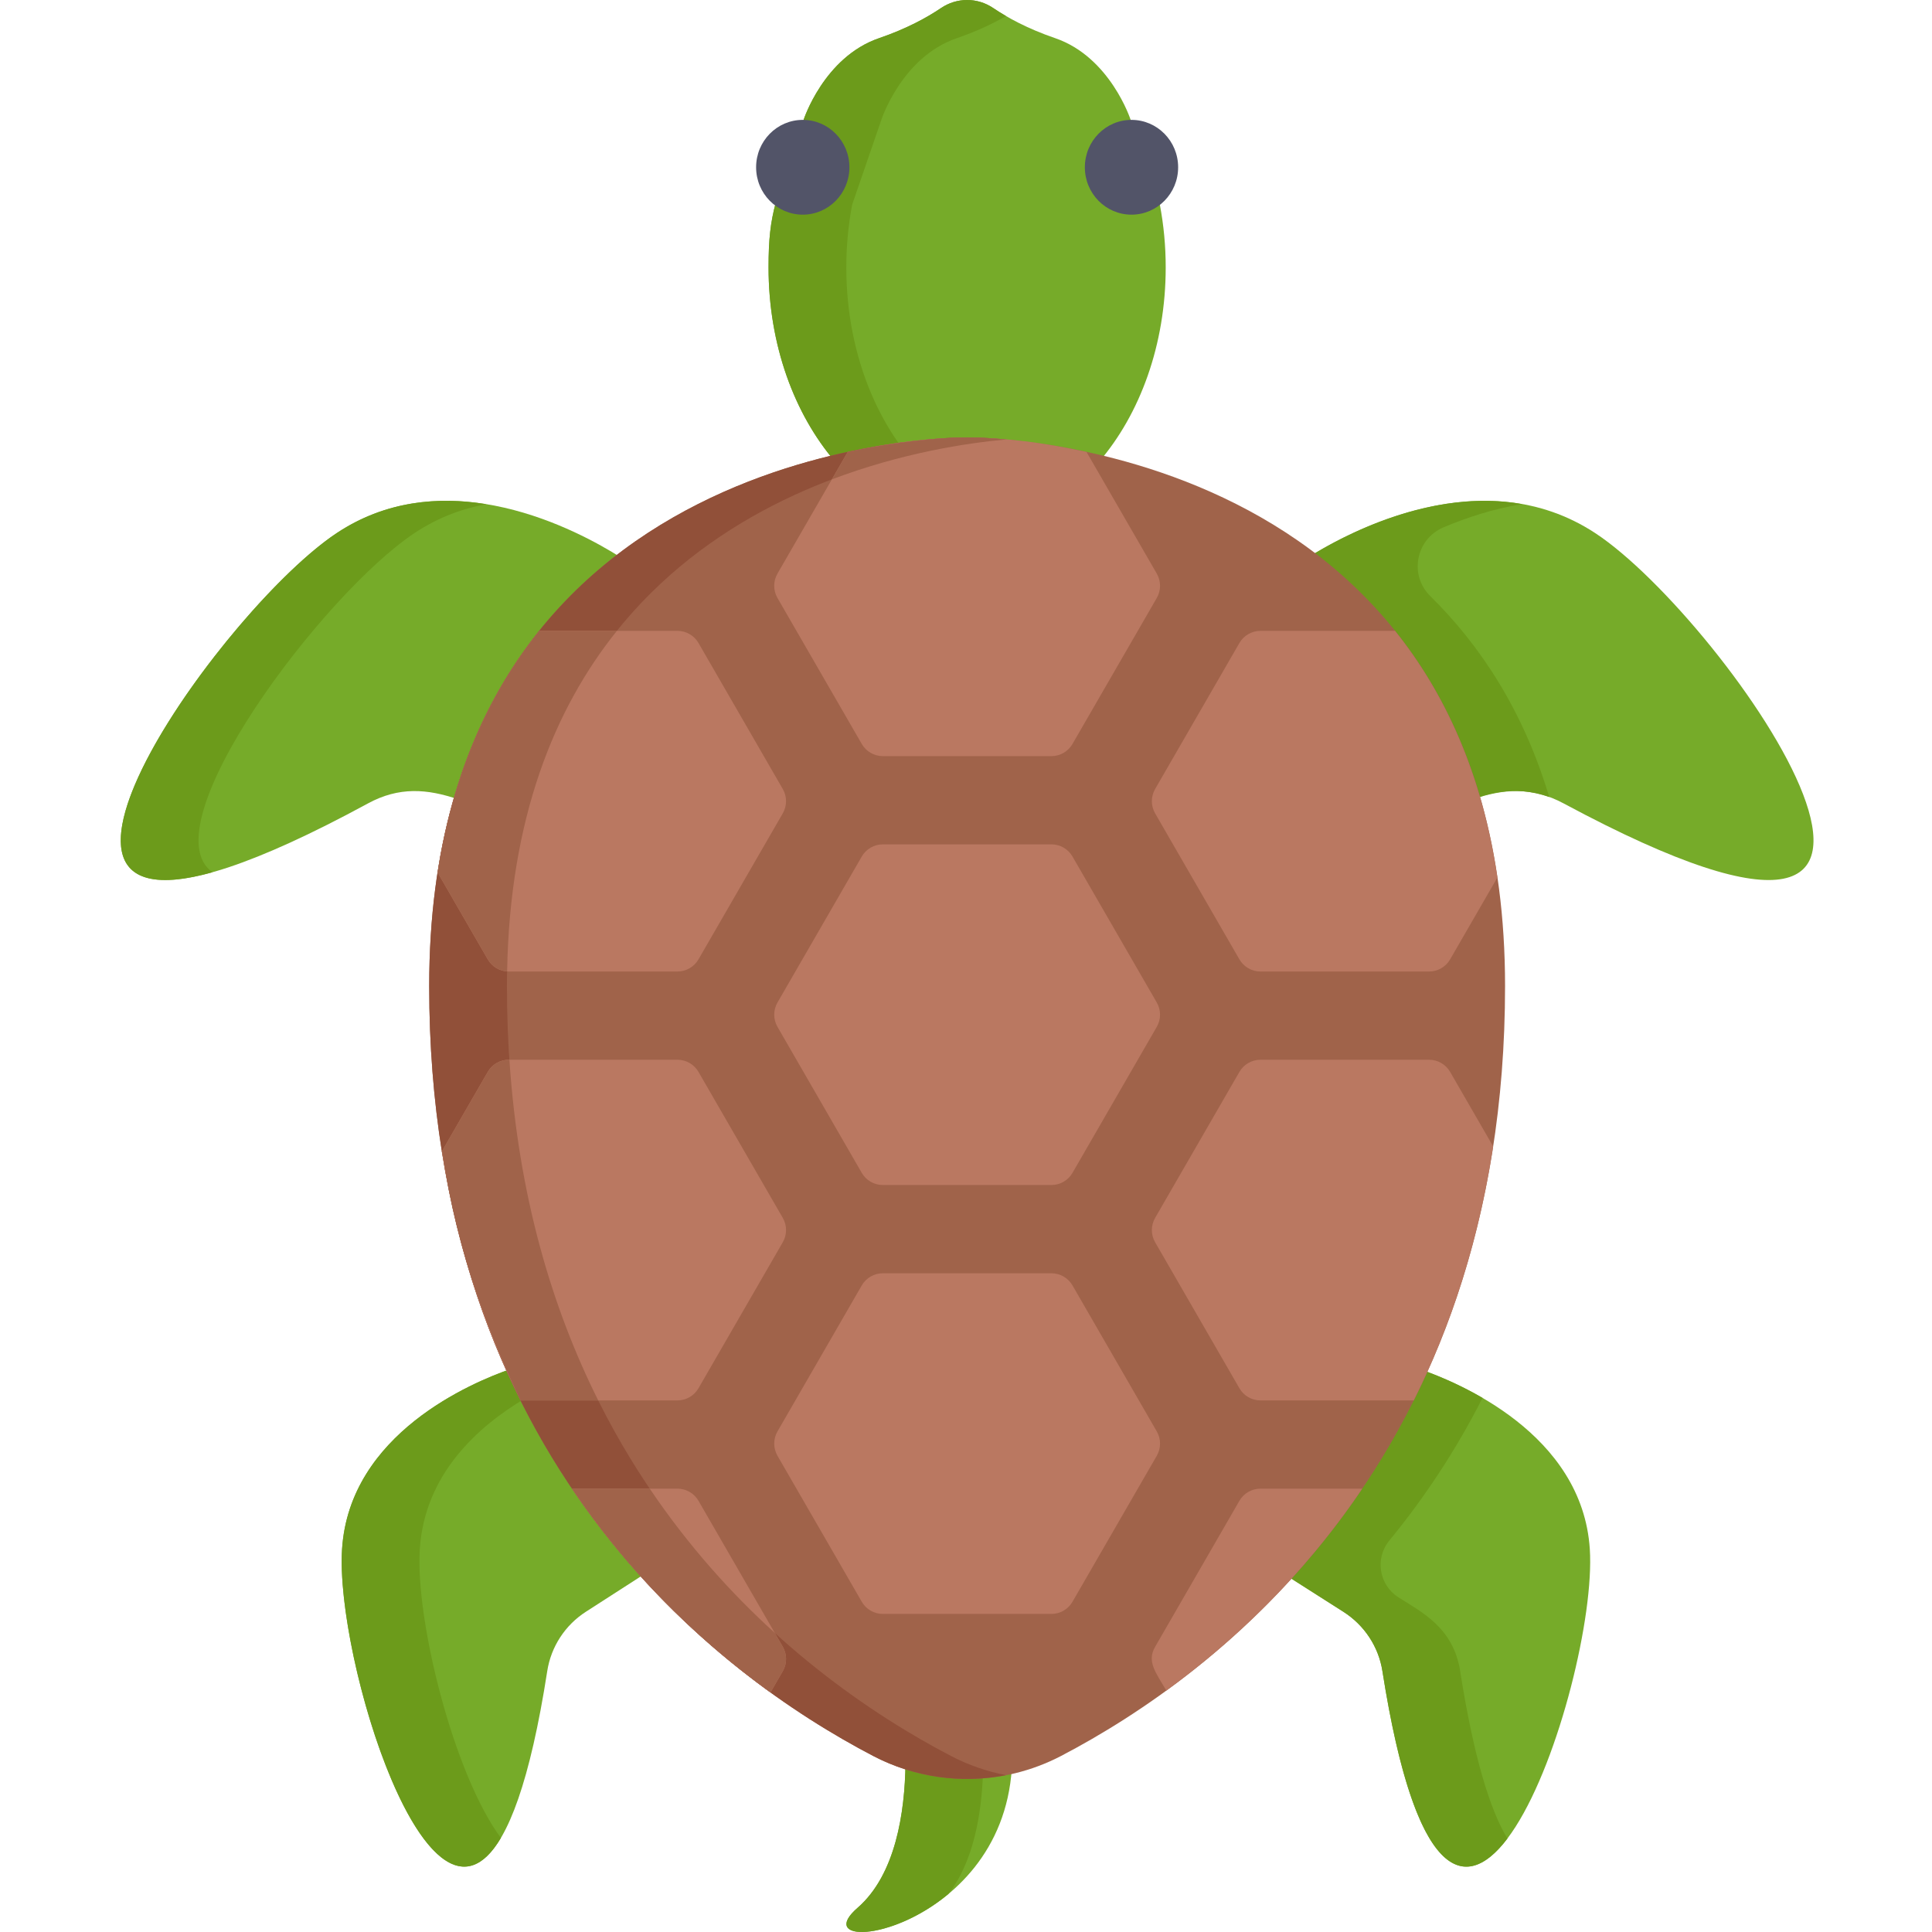 <svg height="512pt" viewBox="-32 0 512 512.001" width="512pt" xmlns="http://www.w3.org/2000/svg"><path d="m275.379 54.277-7.738-22.496s-5.379-16.66-20.02-21.672c-7.289-2.496-12.668-5.449-16.41-7.98-4.199-2.84-9.629-2.84-13.828 0-3.742 2.531-9.121 5.484-16.41 7.98-14.641 5.012-20.02 21.672-20.02 21.672-7.277 21.152-9.281 24.227-9.281 39.086 0 20.512 6.844 38.918 17.699 51.547 25.426-6.074 44.41-6.078 69.852 0 10.855-12.629 17.699-31.035 17.699-51.547.004-5.723-.539-11.273-1.543-16.59zm0 0" fill="#76ab29"/><path d="m103.477 362.754c-10.406 3.59-42.855 17.188-44.828 47.766-2.289 35.488 36.086 149.992 54.379 32.324 1-6.434 4.715-12.156 10.242-15.715l15.801-10.168c-13.273-14.633-25.773-32.52-35.594-54.207zm0 0" fill="#76ab29"/><path d="m89.477 211.859c8.578-29.531 24.727-49.98 43.051-64.129-11.203-7.109-45.992-25.887-75.273-6.473-34.5 22.875-113.656 137.879 8.254 71.66 8.195-4.449 15.66-3.922 23.969-1.059zm0 0" fill="#76ab29"/><path d="m390.723 141.258c-29.594-19.414-64.758-.637-76.082 6.473 18.523 14.148 34.844 34.598 43.516 64.129 8.34-2.848 15.898-3.414 24.227 1.059 123.223 66.219 43.211-48.785 8.34-71.66zm0 0" fill="#76ab29"/><path d="m344.008 362.754c-9.93 21.688-22.562 39.574-35.977 54.207l15.965 10.168c5.59 3.559 9.344 9.281 10.355 15.715 18.488 117.672 57.277 3.168 54.965-32.324-1.996-30.578-34.793-44.176-45.309-47.766zm0 0" fill="#76ab29"/><path d="m207.965 467.375c-.168 12.867-2.582 29.414-12.707 38.223-15.977 13.898 38.059 6.734 40.883-36.969-9.309 2.176-19.035 1.762-28.176-1.254zm0 0" fill="#76ab29"/><g fill="#6c9b1b"><path d="m193.82 54.277 7.738-22.496s5.379-16.66 20.02-21.672c5.332-1.824 9.629-3.895 13.023-5.863-1.25-.727-2.383-1.438-3.391-2.117-4.195-2.84-9.629-2.84-13.828 0-3.742 2.531-9.121 5.484-16.406 7.98-14.645 5.012-20.023 21.672-20.023 21.672-7.273 21.152-9.281 24.227-9.281 39.086 0 20.512 6.848 38.918 17.699 51.547 6.301-1.508 12.203-2.637 17.91-3.395-13.488-18.074-17.602-42.789-13.461-64.742zm0 0"/><path d="m79.254 410.52c1.277-19.824 15.367-32.504 27.953-39.957-1.281-2.547-2.527-5.148-3.73-7.809-10.406 3.59-42.855 17.188-44.828 47.766-1.852 28.695 22.883 109.043 42.09 76.551-12.543-16.953-22.695-57.789-21.484-76.551zm0 0"/><path d="m88.832 211.637.645.223c.051-.184.113-.355.168-.535-.273.102-.543.203-.812.312zm0 0"/><path d="m77.859 141.258c6.184-4.098 12.613-6.48 19.016-7.645-12.602-2.055-26.648-.953-39.621 7.645-29.477 19.547-91.551 106.348-32.949 89.895-17.094-12.102 29.281-73.801 53.555-89.895zm0 0"/><path d="m347.012 157.938c-5.637-5.551-3.789-15.066 3.492-18.164 6.066-2.578 13.219-4.953 20.898-6.18-24.129-4.285-47.84 8.539-56.762 14.137 18.523 14.152 34.844 34.598 43.516 64.129 3.16-1.078 10.676-4.09 20.406-.629-6.801-22.766-18.156-40.102-31.551-53.293zm0 0"/><path d="m354.957 442.844c-1.801-11.461-10.043-15.516-16.363-19.539-5.152-3.281-6.281-10.328-2.402-15.051 8.984-10.945 17.426-23.484 24.695-37.793-6.836-3.98-13.215-6.453-16.883-7.707-9.926 21.688-22.559 39.574-35.977 54.207l15.969 10.168c5.59 3.559 9.344 9.281 10.355 15.715 8.684 55.266 21.844 59.316 33.125 44.391-4.637-7.656-8.953-21.707-12.52-44.391zm0 0"/><path d="m228.508 469.82c-6.898.562-13.879-.246-20.543-2.445-.168 12.867-2.582 29.418-12.707 38.223-10.332 8.988 8.617 9.164 24.062-3.656 6.723-8.586 8.809-21.332 9.188-32.121zm0 0"/></g><path d="m193.102 44.328c0-6.934-5.535-12.559-12.363-12.559s-12.363 5.625-12.363 12.559c0 6.938 5.535 12.559 12.363 12.559s12.363-5.621 12.363-12.559zm0 0" fill="#525468"/><path d="m280.219 44.328c0-6.934-5.535-12.559-12.363-12.559s-12.359 5.625-12.359 12.559c0 6.938 5.531 12.559 12.359 12.559s12.363-5.621 12.363-12.559zm0 0" fill="#525468"/><path d="m224.297 115.91s-142.555-1.414-142.555 145.398c0 125.805 76.758 182.664 117.629 204.023 15.617 8.164 34.238 8.164 49.855 0 40.867-21.359 117.629-78.219 117.629-204.023 0-146.812-142.559-145.398-142.559-145.398zm0 0" fill="#a0634a"/><path d="m219.977 465.332c-40.871-21.355-117.633-78.219-117.633-204.023 0-122.688 99.535-141.855 132.258-144.848-6.438-.586-10.305-.551-10.305-.551s-142.555-1.414-142.555 145.398c0 125.805 76.758 182.664 117.629 204.023 10.957 5.727 23.391 7.418 35.23 5.109-5.035-.98-9.969-2.672-14.625-5.109zm0 0" fill="#915039"/><path d="m274.559 265.68-22.336-38.688c-1.152-1.996-3.281-3.227-5.586-3.227h-44.676c-2.305 0-4.434 1.23-5.586 3.227l-22.336 38.688c-1.152 1.996-1.152 4.457 0 6.449l22.336 38.691c1.152 1.996 3.281 3.223 5.586 3.223h44.676c2.305 0 4.434-1.23 5.586-3.223l22.336-38.691c1.152-1.992 1.152-4.453 0-6.449zm0 0" fill="#ba7861"/><path d="m274.559 379.344-22.336-38.691c-1.152-1.992-3.281-3.223-5.586-3.223h-44.676c-2.305 0-4.434 1.23-5.586 3.223l-22.336 38.691c-1.152 1.996-1.152 4.453 0 6.449l22.336 38.688c1.152 1.996 3.281 3.227 5.586 3.227h44.676c2.305 0 4.434-1.23 5.586-3.227l22.336-38.688c1.152-1.996 1.152-4.453 0-6.449zm0 0" fill="#ba7861"/><path d="m192.664 119.754-18.629 32.262c-1.152 1.996-1.152 4.457 0 6.453l22.34 38.688c1.152 1.996 3.281 3.227 5.586 3.227h44.672c2.305 0 4.438-1.23 5.586-3.227l22.34-38.688c1.152-1.996 1.152-4.457 0-6.453l-18.629-32.262c-23.211-5.008-39.969-5.027-63.266 0zm0 0" fill="#ba7861"/><path d="m224.297 115.91c-7.023 0-19.082 1.137-31.633 3.844l-4.207 7.289c18.562-7.031 35.723-9.629 46.133-10.578-2.93-.27-7.539-.582-10.293-.555zm0 0" fill="#a0634a"/><path d="m363.699 303.812-11.398-19.742c-1.152-1.996-3.281-3.227-5.586-3.227h-44.676c-2.305 0-4.434 1.23-5.586 3.227l-22.336 38.688c-1.152 1.996-1.152 4.457 0 6.453l22.336 38.688c1.152 1.996 3.281 3.227 5.586 3.227h40.625c9.551-19.105 17.055-41.398 21.035-67.312zm0 0" fill="#ba7861"/><path d="m329.016 394.508h-26.977c-2.305 0-4.434 1.227-5.586 3.223l-22.336 38.691c-2.293 3.973.273 6.922 2.977 11.605 17.234-12.527 36.012-29.934 51.922-53.52zm0 0" fill="#ba7861"/><path d="m337.699 167.184h-35.66c-2.305 0-4.434 1.227-5.586 3.223l-22.336 38.691c-1.152 1.996-1.152 4.453 0 6.449l22.336 38.691c1.152 1.996 3.285 3.223 5.586 3.223h44.676c2.305 0 4.434-1.23 5.586-3.223l12.523-21.688c-4.105-27.953-14.16-49.211-27.125-65.367zm0 0" fill="#ba7861"/><path d="m153.109 284.07c-1.152-1.996-3.281-3.227-5.586-3.227h-44.676c-2.305 0-4.434 1.23-5.586 3.227l-12.168 21.074c4.031 25.348 11.449 47.199 20.836 65.98h41.594c2.301 0 4.434-1.23 5.586-3.227l22.336-38.688c1.152-1.996 1.152-4.457 0-6.453zm0 0" fill="#ba7861"/><path d="m126.535 371.125c-12.262-24.535-21.152-54.32-23.539-90.281-2.594 0-4.629 1.309-5.734 3.227l-12.168 21.074c.98 2.453 2.25 26.953 20.836 65.98zm0 0" fill="#a0634a"/><path d="m153.109 397.73c-1.152-1.996-3.281-3.223-5.586-3.223h-27.941c16.117 23.898 35.18 41.449 52.602 54.012l3.262-5.648c1.152-1.996 1.152-4.453 0-6.449zm0 0" fill="#ba7861"/><path d="m140.188 394.508h-20.605c13.996 20.75 31.754 38.977 52.602 54.012l3.262-5.648c1.152-1.996 1.152-4.453 0-6.449l-2.125-3.68c-11.453-10.414-22.887-23.043-33.133-38.234zm0 0" fill="#a0634a"/><path d="m153.109 170.406c-1.152-1.996-3.281-3.223-5.586-3.223h-36.625c-12.762 15.898-22.703 36.734-26.93 64.031l13.293 23.02c1.152 1.996 3.281 3.227 5.586 3.227h44.676c2.305 0 4.434-1.23 5.586-3.227l22.336-38.688c1.152-1.996 1.152-4.457 0-6.449zm0 0" fill="#ba7861"/><path d="m97.262 254.234c1.074 1.867 3.008 3.047 5.133 3.195.711-40.629 12.527-69.598 29.094-90.25h-20.59c-14.77 18.406-23.258 40.309-26.93 64.031v.004zm0 0" fill="#a0634a"/></svg>